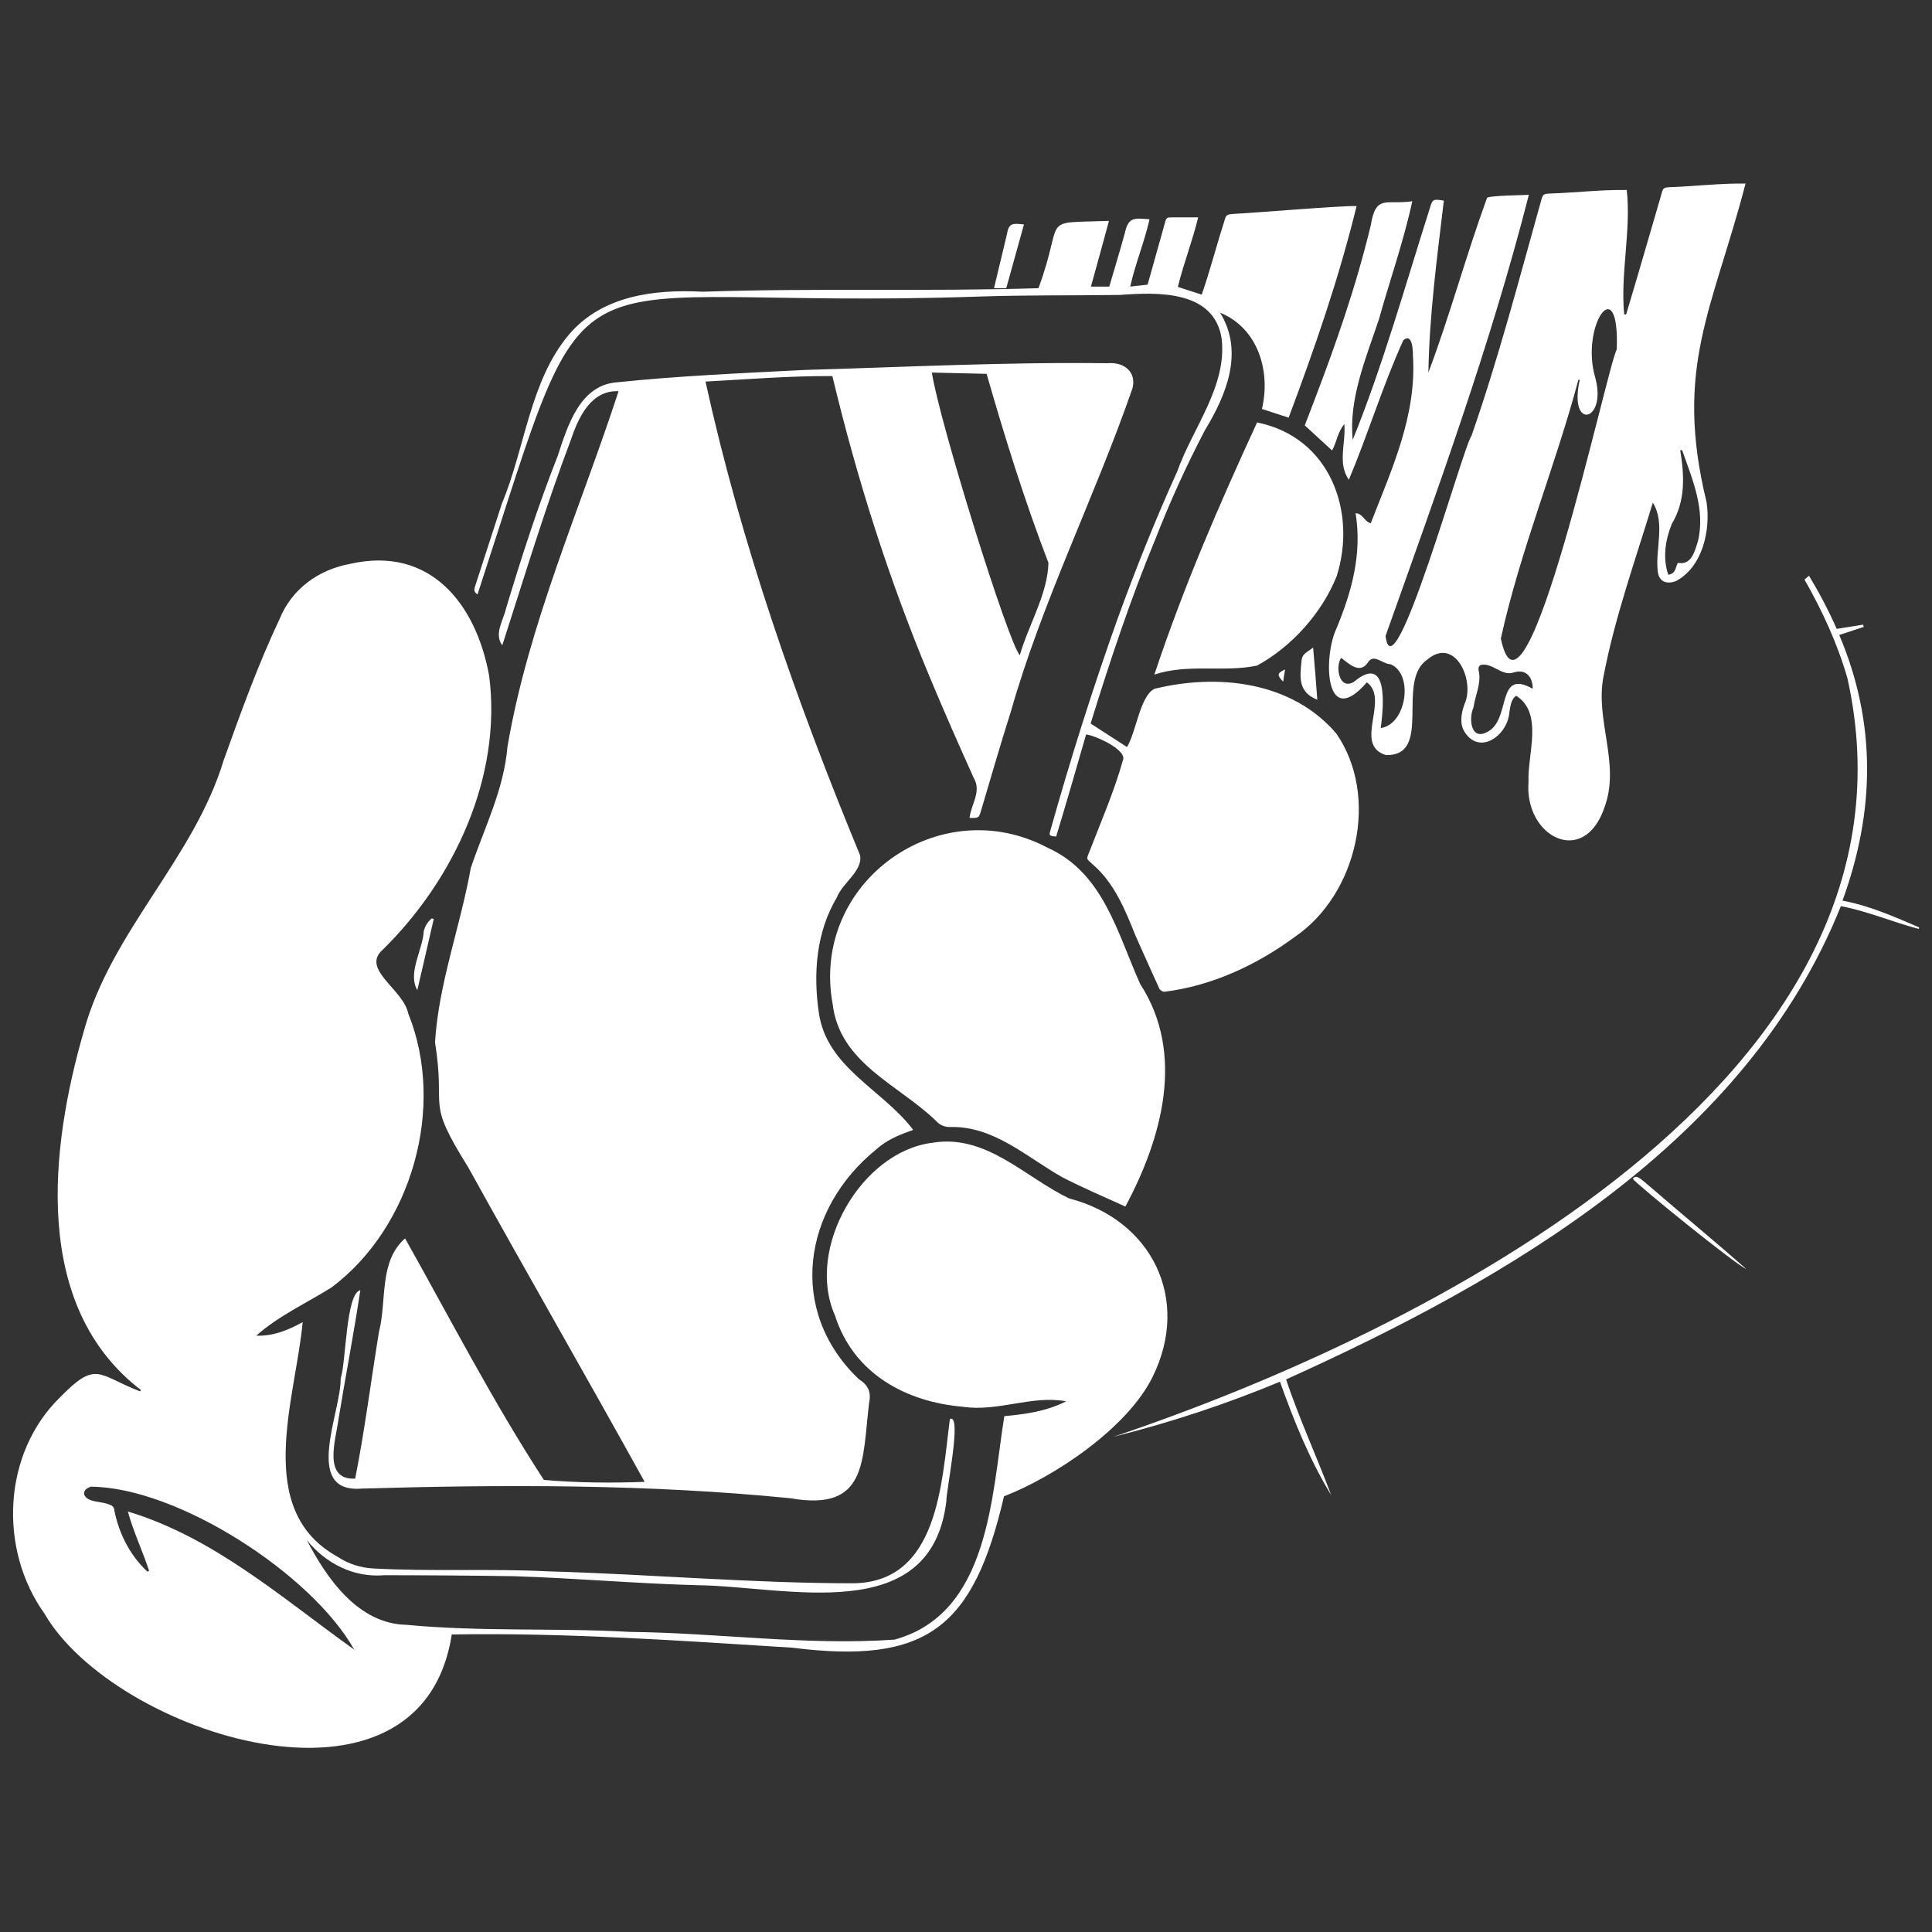 <svg id="Layer_1" xmlns="http://www.w3.org/2000/svg" xmlns:xlink="http://www.w3.org/1999/xlink" x="0px" y="0px" viewBox="0 0 600 600" xml:space="preserve" width="100%" height="100%"><rect x="0" y="0" width="600" height="600" fill="#333333" stroke="none"/><style type="text/css">
	.st0{fill:#FFFFFF;}
</style><path class="st0" d="M272.2,356.9c3.3-3,7.2-4.5,11.4-6c-9.4-12.5-26.9-19.3-29.3-36.4c-1.8-12.2-0.8-25.1,5.6-35.8 c1.7-4.5,8.1-8.2,7.2-13.1c-19.7-47.7-36.9-96.6-48-147.1c13.2-0.7,26.3-1.8,39.4-1.7c7.7,32.2,17.7,63.6,30.5,94.1 c4.3,10.3,8.8,20.5,13.4,30.7c2.5,4.2-0.8,8.1-1.3,12.4c2.8,0.1,2.9,0,3.5-2c3.1-10.3,6-20.6,9.3-30.9 c9.8-34.5,26.1-66.7,37.8-100.5c1.3-5-2.5-8.3-7.9-7.8c-31.4-0.4-62.8,1.2-94.1,2.1c-19.3,1-38.6,1.8-57.8,3.8 c-11.8,0.7-15.6,13.5-18.7,22.9c-6.1,15.5-11.2,31.3-16,47.2c-0.8,3.7-3.9,8.1-1.2,11.6c6.9-21.4,13.4-43,21.4-64.1 c2.3-6.9,6.3-15.2,14.7-14.8c-11.9,36.5-28,72.3-34.5,110.4c-1.1,13.3-7.2,25.2-11.4,37.7c-3.2,18-10,35.9-11.1,54.1 c3.5,21.9-3.2,17.2,10.3,38.8c18.1,32.7,36.7,65,54.8,97.7c-10.2,0.4-21.1,0.3-31.3-0.6c-15.7-24.1-29-49.9-43.1-75 c-8.2,7.2-5.6,19.2-8.1,29c-2.5,15.2-4.4,30.5-7.4,45.6c-10.2,0.5-6-12.2-5.2-18.3c2.2-13.5,4.8-26.8,6.8-40.2 c-4.5,0.9-4.4,22.3-6.1,27.4c0.2,10.3-11.9,35.6,6.4,34.2c44.3-1.3,89.2-1.4,133.3,3c24,4.2,22.2-11.6,24.4-29.5 c0.7-3.5-0.2-5.6-3.2-7.5C244.4,407,249.3,375.4,272.2,356.9z M306.4,116.1c5.7,19.9,11.8,39.4,19.2,58.7 c-0.2,9.6-6.2,19.3-8.9,28.7c-3.8-4.5-25-72.7-27.3-87.8L306.4,116.1z M13.8,501.1c21.6,37.4,116.9,68.3,126.5,6.5 c35.2-0.6,70.5,1.9,105.7,4.1c41.9,5.3,56.3-6.2,65.8-47c16-6.2,38.5-21.4,46.2-37.2c11.8-24-0.2-48.6-25.9-55.3 c-13.9-6.6-25.7-20.1-42.6-17.3c-22.1,2.8-39.4,32.9-30.2,53.6c5.7,18,21.9,26.9,39.9,28.4c10.7,1.6,21.4-3.7,31.9-1.7 c-6.4,3.2-12.8,4-19.2,4.6c-4,24.9-4.6,61.3-34.1,69.4c-27.3,1.9-54.8-2.1-82.2-2.4c-23.1-1.3-46.3,0-69.4-2.2 c-14.9-0.3-24.7-14.3-30.9-26.3c5.9,7.3,14.6,11.7,24,10.9c13.4,0,26.9,0.1,40.3,0.3c19,0.6,38,2.3,57,2.8 c27.5,0.3,72.6,13.3,77.3-26.1c-0.1-3.2,5-27.4,1.1-25.5c-2.6,19.7-3.5,50.7-30,51c-31.6,0-63-2.8-94.6-3.7 c-18.1-0.9-36.3,0.1-54.4-0.9c-4-0.2-7.8-1.4-11.1-3.6c-26.4-14.5-13.1-49-10.9-72.9c-4.7,2.6-9.3,4.4-14.4,4.2 c6.8-6.1,15.6-10.1,23.4-15c24.9-18.7,35.5-56,23.8-85c-1.5-7.6-14.9-13.8-7.9-19.9c22.1-21.7,37.1-53.8,33-85.1 c-4.1-22.4-18.4-40.3-43.1-34.7c-9.9,1.8-18.2,7.8-22,17.2c-6.7,14.2-12,28.9-17.3,43.7C60.2,266.7,34.7,289,26.1,320 c-10.6,36.5-16.3,85.7,17.7,111.7l-0.3,0.4C30.3,427,30,422.3,18.6,434C0.8,451.4-0.5,481.1,13.8,501.1z M28.2,461.7 c27,0.2,68.6,27.1,81.8,50.6c-22.4-16-43.5-34.8-70.3-42.9c1.8,6.5,4.6,12.3,6.6,18.4l-0.5,0.3c-5.4-5-8.9-11.9-10.3-19.1 c0-0.8-0.7-1.6-1.5-1.7c-2.4-1.2-7-0.5-7.9-3.3C26.1,462.5,27.2,462.1,28.2,461.7z M407.7,125.6c-0.8,2.2-1.7,4.4-2.5,6.5l8.5,7.8 c1.5-2.8,1.7-5.7,3.8-8.2c0.5,6.1-2.2,12.1,1.4,17.3c6-14.3,10.5-29.2,16.9-43.3c2.8-2.5,3,3,3,4.7c1.2,18.6-6.5,35.1-13.1,52.1 c-2-0.5-2.5-3.1-4.7-3.1c2,12.6-1.1,24.1-6,35.9c-4.1,8.8-3.6,31.7,9.5,16.6c7.2,5.4-4.4,19.4,5.9,22.6c14.7,0.3,3-22.9,12.8-29.6 c8.7-7.5,15,6.6,11.6,13.8c-1,2.8-1.6,6.1,0.1,8.7c4.7,7.2,13.1,1,13.8-5.8c0.3-1.8,0.5-4.6,2.2-5.5c8.5,5.4,3.4,18.3,3.8,26.7 c-1.4,17.1,17.4,26.9,23.7,7.6c4.8-13.4-3.1-26.8-0.4-40.4c3.5-18.3,9.9-36.1,15.3-53.9c3.9,6.3,0.8,14.2,1.5,21.1 c0.3,3.3,2.5,4.4,5.6,3.3c8.3-4.3,10.9-15.8,9.6-24.5c-10.2-41.9,1.9-59.8,12.1-99c-7.6-0.1-15.2,0.8-22.8,1.1 c-2.8,0.1-2.8,0.1-3.5,2.8c-3.6,12.3-7.1,24.5-10.8,36.8l-0.6-0.1c-1.2-12.8,2.2-26,0.8-38.6c-7.9-0.1-15.6,0.8-23.5,1.1 c-2.5,0.1-2.5,0.1-3.2,2.6c-6.8,24.3-13.2,48.8-21.5,72.6c-2.7,3.6-24.3,81.9-26.7,62.2c16.1-45.3,32.6-90.4,44.5-137 c-0.7,0.1-12.9,0.2-13,1c-6.5,17.8-11.5,36.4-18.2,54.2c0.3-18,2.7-35.7,4.8-53.4c-3.3-0.5-3.5-0.5-4.3,2.2 c-7.7,24.2-14.5,48.6-24,72.1c-1.3-12.6,4.1-25.4,8.1-37.3c3.4-12.2,7.7-24.3,10.4-36.8c-8.1,1.2-11.3-2.3-12.9,7.5 C421.1,89.1,414.7,107.4,407.7,125.6z M519.2,162.7c4.3-7.2,3.9-15,2.6-22.9c0.3,0,0.6,0,0.6,0c3.2,9.1,7.3,18.5,4.9,28.3 c-1,3.2-2,7.5-6.2,6.7c-0.8,1.2-0.5,3.3-3,3.7C516.3,173.3,517.2,167.6,519.2,162.7z M466.1,198.3c6-27.3,16.9-53.4,24.1-80.4 l0.4,0.1c-3.6,15.9,8.6,13,4.8-0.8c-4.7-16,7.6-33.7,6.7-8.7C499.1,113.8,473.5,234.1,466.1,198.3z M457.6,219.7 c0.5-3.6,2.4-7.3,1.7-11c-0.2-0.9-0.3-1.8,0.6-2.2c3.7-0.8,6.5,3.7,10.3,2.3c3.8-1.1,5.8,1.5,5.8,5.1c-11.7-6.6-6.4,10.2-14.5,13.6 C456.7,229.8,456.1,223,457.6,219.7L457.6,219.7z M431.9,206.3c7.2,3.1,4.9,18.7-3.1,19.8c0.9-6.6,2.5-23.4-8.4-14.3 c-4.5,2.6-5.8-4.7-3.9-7.5c2.4,1.8,5.7,5.1,8.2,1.6C426.6,202.7,429.2,206.2,431.9,206.3z M148.3,184.6 C186.1,68.9,168.1,96.8,304,92.1c14.6-0.5,29.1-0.3,43.7-0.5c11.9-0.9,29.4-1.5,31.7,13.6c1.7,14.8-9,27.7-13.8,41.2 c-6.8,15-12.9,30.3-18.5,45.7c-7.7,21.6-14.6,43.4-20.8,65.5c-0.6,1.9-0.5,2,1.7,2.2c3.2-10.5,6.2-21,9.3-31.7 c2.6,0.2,13,4.8,11.4,8.1c-2.7,9.6-6.7,18.8-10.3,28.1c-1,2.6-1.2,2.2,0.8,4c6.9,5.9,10.2,14.2,13.5,22.4c2.3,5.2,4.7,10.5,7.1,15.8 c0.2,0.8,0.9,1.4,1.8,1.5c14.7-1.8,28.7-8.3,40.6-17.1c19.3-13.2,26.3-43.6,12.8-63.1c-13.8-16.2-36.8-18.7-56.4-13.9 c-4.5,2-5.8,13.6-8.6,18.1l-11.3-7.3c6-19.4,12.4-38.7,20.2-57.5c4.5-11.5,9.6-22.7,15.3-33.6c6.7-11,12.2-24.4,4.7-36.5 c11.8,4.8,15.8,18.2,13,29.9l8.3,2.7c8.1-21.6,15.6-43.2,21.1-65.7c-4.4-0.2-32.8,2.2-37.8,2.4c-2.7,0.2-2.7,0.2-3.4,2.7 c-2.4,7.4-4.3,15-6.9,22.4l-7.4-2.4c1.8-7.4,4.6-14.4,6.3-21.6h-7.8c-2,0-2.1,0-2.6,2c-1.8,6.3-3.5,12.6-5.3,18.9l-5.4,0.6 c1.6-7.2,4.4-13.8,6-20.9c-4.9-0.4-6.6-0.7-7.7,4.4c-1.5,5.5-3.2,10.9-4.8,16.5h-5.7c1.9-6.8,3.7-13.4,5.6-20.4 c-22.1,0.8-13.5-1.8-21.9,20.9c-34.8,1.1-69.6-0.1-104.3,1.1c-15-0.8-31.2,1.2-41.5,13.3c-12.2,14.5-13.6,35.2-20.8,52.4 c0,0-8.3,25.6-8.3,25.6C147.3,182.8,146.9,183.7,148.3,184.6z M295.2,350c13.5-0.3,23.7,9.4,34.7,15.6c6.4,3.3,13,6.1,19.6,9.1 c11.3-21.1,18.7-47.4,4.6-69.1c-7.1-15.8-11.4-34.5-28.7-42.3c-33.7-17.9-73.8,10.7-66.8,48.6c2.2,18.3,20.4,24.9,32.1,36.2 C291.8,349.4,293.5,350.1,295.2,350z M415.1,179c6.4-20.1-2.1-43.3-24.7-47.8c-11.9,25.8-22.9,51.2-31.9,78.3 c10.5-3.5,21.5-0.6,31.9-2.8C401.2,200.8,410.5,190.4,415.1,179z M573.7,210.5c27.8,124.2-131.8,203.4-227.9,235.7 c17.6-4.4,34.9-10.1,51.7-17.1c4.4,12.3,9.2,24.2,15.9,35.2c-4.5-12-9.9-23.7-14-35.9c68.8-31.1,142.9-73.6,172.3-147 c8.3,1.6,16,4.9,24.2,7.1l0.1-0.5c-7.7-3.3-15.3-6.7-23.8-8.3c10.1-27.7,10.6-55.1-1-82.5l7.6-2.5c-0.1-0.2-0.1-0.5-0.2-0.7 l-8.2,1.3c-2.5-5.7-5.4-11.2-8.6-16.5l-1.4,1.2C565.9,189.6,570.6,199.8,573.7,210.5z M318,69.7c-3.3-0.3-4.7-0.7-5.3,3.1 c-1.3,5.6-2.7,11.1-4,16.7h3.8C314.3,83,316.1,76.5,318,69.7z M511,367.3c-1-0.7-2.9-2.9-3.9-1.2c1,1.6,31.6,26.4,35.2,28 C532,385,521.4,376.3,511,367.3z M404.2,205.3c-0.6,5.4-0.9,9.7,4.9,12c-0.4-5.4-0.8-10.7-1.3-16.2 C406.3,202.4,404.3,202.9,404.2,205.3z M131.6,289.2c-0.3,5.8-5.1,13-2,18.3c1.8-7.6,3.4-14.8,5.1-22.1l-0.6-0.2 C132.8,286.3,132,287.6,131.6,289.2z M398.5,211.7c0.2-1.5,0.4-2.6,0.6-3.8C396.6,209.1,396.5,209.6,398.5,211.7z"></path></svg>